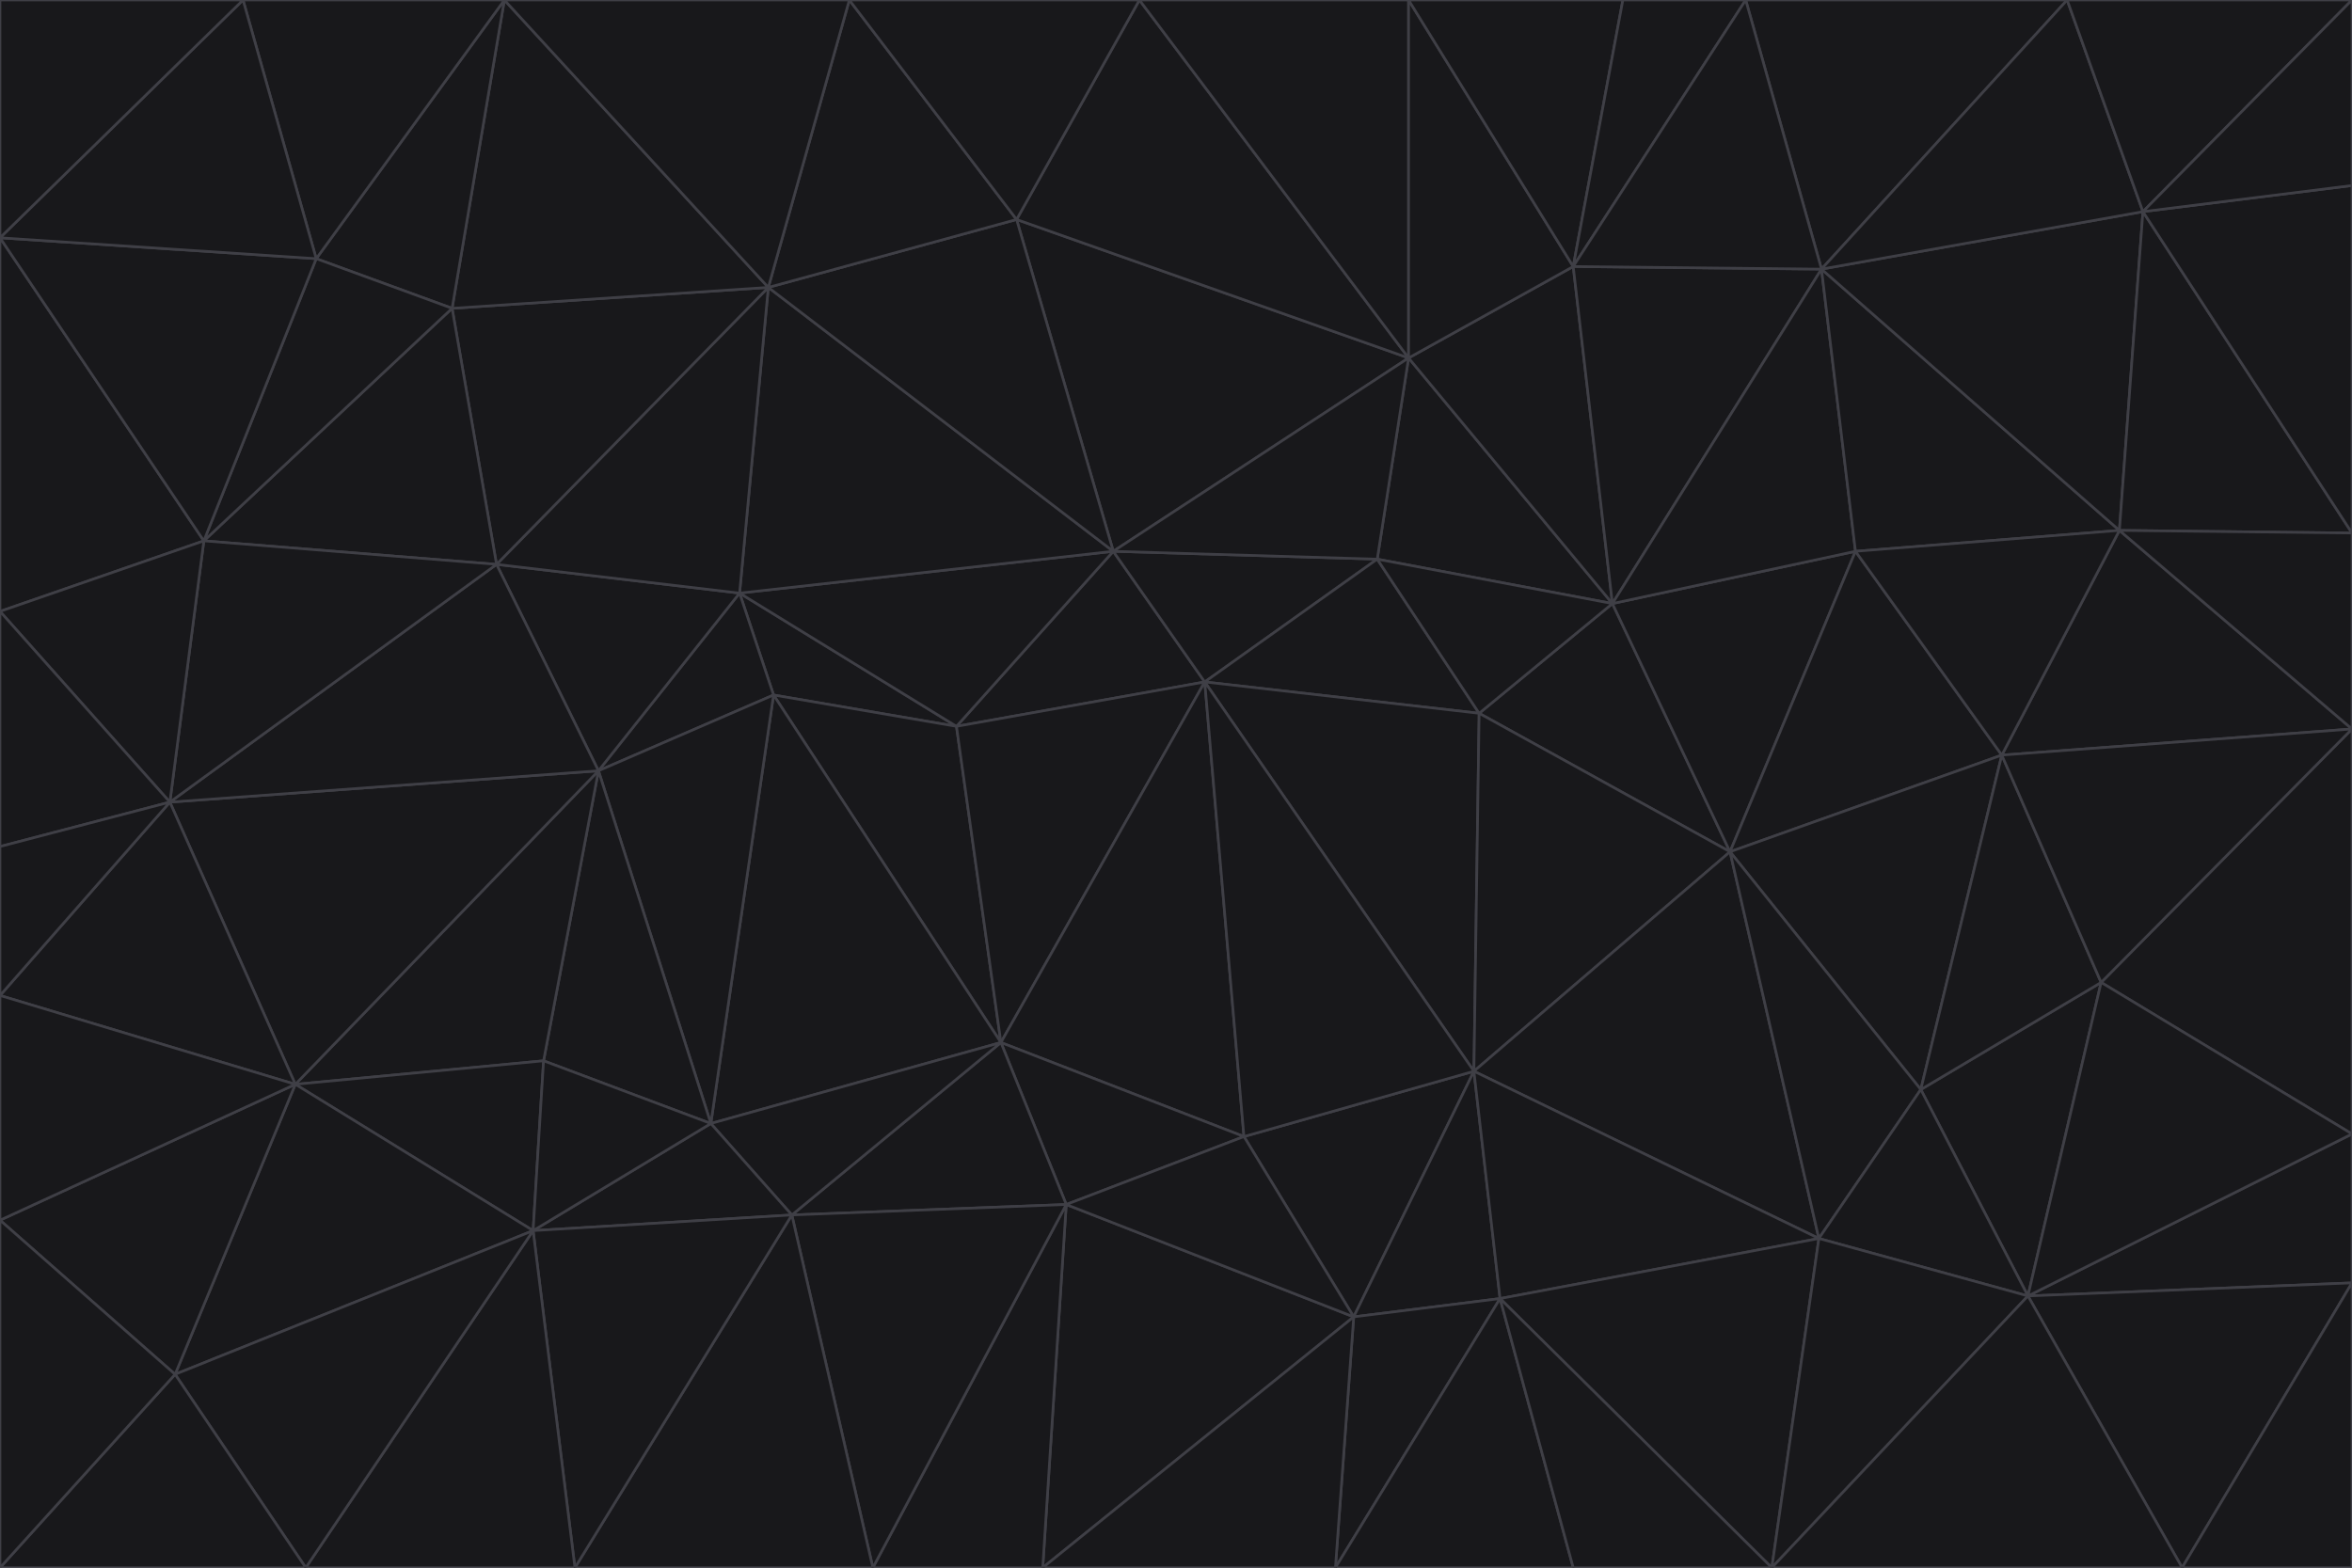 <svg id="visual" viewBox="0 0 900 600" width="900" height="600" xmlns="http://www.w3.org/2000/svg" xmlns:xlink="http://www.w3.org/1999/xlink" version="1.1"><g stroke-width="1" stroke-linejoin="bevel"><path d="M461 261L426 211L366 278Z" fill="#18181b" stroke="#3f3f46"></path><path d="M283 227L296 266L366 278Z" fill="#18181b" stroke="#3f3f46"></path><path d="M461 261L527 214L426 211Z" fill="#18181b" stroke="#3f3f46"></path><path d="M426 211L283 227L366 278Z" fill="#18181b" stroke="#3f3f46"></path><path d="M296 266L383 399L366 278Z" fill="#18181b" stroke="#3f3f46"></path><path d="M366 278L383 399L461 261Z" fill="#18181b" stroke="#3f3f46"></path><path d="M461 261L566 273L527 214Z" fill="#18181b" stroke="#3f3f46"></path><path d="M564 410L566 273L461 261Z" fill="#18181b" stroke="#3f3f46"></path><path d="M539 137L389 84L426 211Z" fill="#18181b" stroke="#3f3f46"></path><path d="M426 211L294 110L283 227Z" fill="#18181b" stroke="#3f3f46"></path><path d="M617 231L539 137L527 214Z" fill="#18181b" stroke="#3f3f46"></path><path d="M527 214L539 137L426 211Z" fill="#18181b" stroke="#3f3f46"></path><path d="M283 227L229 295L296 266Z" fill="#18181b" stroke="#3f3f46"></path><path d="M296 266L272 430L383 399Z" fill="#18181b" stroke="#3f3f46"></path><path d="M190 216L229 295L283 227Z" fill="#18181b" stroke="#3f3f46"></path><path d="M383 399L476 435L461 261Z" fill="#18181b" stroke="#3f3f46"></path><path d="M389 84L294 110L426 211Z" fill="#18181b" stroke="#3f3f46"></path><path d="M383 399L408 461L476 435Z" fill="#18181b" stroke="#3f3f46"></path><path d="M303 465L408 461L383 399Z" fill="#18181b" stroke="#3f3f46"></path><path d="M662 326L617 231L566 273Z" fill="#18181b" stroke="#3f3f46"></path><path d="M566 273L617 231L527 214Z" fill="#18181b" stroke="#3f3f46"></path><path d="M518 504L564 410L476 435Z" fill="#18181b" stroke="#3f3f46"></path><path d="M476 435L564 410L461 261Z" fill="#18181b" stroke="#3f3f46"></path><path d="M229 295L272 430L296 266Z" fill="#18181b" stroke="#3f3f46"></path><path d="M294 110L190 216L283 227Z" fill="#18181b" stroke="#3f3f46"></path><path d="M229 295L208 406L272 430Z" fill="#18181b" stroke="#3f3f46"></path><path d="M272 430L303 465L383 399Z" fill="#18181b" stroke="#3f3f46"></path><path d="M617 231L602 102L539 137Z" fill="#18181b" stroke="#3f3f46"></path><path d="M539 137L436 0L389 84Z" fill="#18181b" stroke="#3f3f46"></path><path d="M113 415L208 406L229 295Z" fill="#18181b" stroke="#3f3f46"></path><path d="M272 430L204 471L303 465Z" fill="#18181b" stroke="#3f3f46"></path><path d="M564 410L662 326L566 273Z" fill="#18181b" stroke="#3f3f46"></path><path d="M617 231L697 103L602 102Z" fill="#18181b" stroke="#3f3f46"></path><path d="M539 0L436 0L539 137Z" fill="#18181b" stroke="#3f3f46"></path><path d="M389 84L325 0L294 110Z" fill="#18181b" stroke="#3f3f46"></path><path d="M399 600L518 504L408 461Z" fill="#18181b" stroke="#3f3f46"></path><path d="M408 461L518 504L476 435Z" fill="#18181b" stroke="#3f3f46"></path><path d="M564 410L696 474L662 326Z" fill="#18181b" stroke="#3f3f46"></path><path d="M436 0L325 0L389 84Z" fill="#18181b" stroke="#3f3f46"></path><path d="M294 110L173 118L190 216Z" fill="#18181b" stroke="#3f3f46"></path><path d="M193 0L173 118L294 110Z" fill="#18181b" stroke="#3f3f46"></path><path d="M113 415L204 471L208 406Z" fill="#18181b" stroke="#3f3f46"></path><path d="M602 102L539 0L539 137Z" fill="#18181b" stroke="#3f3f46"></path><path d="M518 504L574 497L564 410Z" fill="#18181b" stroke="#3f3f46"></path><path d="M208 406L204 471L272 430Z" fill="#18181b" stroke="#3f3f46"></path><path d="M334 600L399 600L408 461Z" fill="#18181b" stroke="#3f3f46"></path><path d="M113 415L229 295L65 307Z" fill="#18181b" stroke="#3f3f46"></path><path d="M662 326L710 211L617 231Z" fill="#18181b" stroke="#3f3f46"></path><path d="M602 102L621 0L539 0Z" fill="#18181b" stroke="#3f3f46"></path><path d="M710 211L697 103L617 231Z" fill="#18181b" stroke="#3f3f46"></path><path d="M193 0L121 99L173 118Z" fill="#18181b" stroke="#3f3f46"></path><path d="M173 118L78 207L190 216Z" fill="#18181b" stroke="#3f3f46"></path><path d="M668 0L621 0L602 102Z" fill="#18181b" stroke="#3f3f46"></path><path d="M65 307L229 295L190 216Z" fill="#18181b" stroke="#3f3f46"></path><path d="M121 99L78 207L173 118Z" fill="#18181b" stroke="#3f3f46"></path><path d="M325 0L193 0L294 110Z" fill="#18181b" stroke="#3f3f46"></path><path d="M334 600L408 461L303 465Z" fill="#18181b" stroke="#3f3f46"></path><path d="M518 504L511 600L574 497Z" fill="#18181b" stroke="#3f3f46"></path><path d="M334 600L303 465L220 600Z" fill="#18181b" stroke="#3f3f46"></path><path d="M78 207L65 307L190 216Z" fill="#18181b" stroke="#3f3f46"></path><path d="M220 600L303 465L204 471Z" fill="#18181b" stroke="#3f3f46"></path><path d="M399 600L511 600L518 504Z" fill="#18181b" stroke="#3f3f46"></path><path d="M662 326L766 289L710 211Z" fill="#18181b" stroke="#3f3f46"></path><path d="M710 211L811 203L697 103Z" fill="#18181b" stroke="#3f3f46"></path><path d="M735 417L766 289L662 326Z" fill="#18181b" stroke="#3f3f46"></path><path d="M696 474L564 410L574 497Z" fill="#18181b" stroke="#3f3f46"></path><path d="M678 600L696 474L574 497Z" fill="#18181b" stroke="#3f3f46"></path><path d="M696 474L735 417L662 326Z" fill="#18181b" stroke="#3f3f46"></path><path d="M791 0L668 0L697 103Z" fill="#18181b" stroke="#3f3f46"></path><path d="M697 103L668 0L602 102Z" fill="#18181b" stroke="#3f3f46"></path><path d="M511 600L602 600L574 497Z" fill="#18181b" stroke="#3f3f46"></path><path d="M117 600L220 600L204 471Z" fill="#18181b" stroke="#3f3f46"></path><path d="M900 279L811 203L766 289Z" fill="#18181b" stroke="#3f3f46"></path><path d="M766 289L811 203L710 211Z" fill="#18181b" stroke="#3f3f46"></path><path d="M776 496L804 376L735 417Z" fill="#18181b" stroke="#3f3f46"></path><path d="M735 417L804 376L766 289Z" fill="#18181b" stroke="#3f3f46"></path><path d="M776 496L735 417L696 474Z" fill="#18181b" stroke="#3f3f46"></path><path d="M193 0L93 0L121 99Z" fill="#18181b" stroke="#3f3f46"></path><path d="M0 91L0 234L78 207Z" fill="#18181b" stroke="#3f3f46"></path><path d="M78 207L0 234L65 307Z" fill="#18181b" stroke="#3f3f46"></path><path d="M0 91L78 207L121 99Z" fill="#18181b" stroke="#3f3f46"></path><path d="M65 307L0 381L113 415Z" fill="#18181b" stroke="#3f3f46"></path><path d="M113 415L67 526L204 471Z" fill="#18181b" stroke="#3f3f46"></path><path d="M0 234L0 324L65 307Z" fill="#18181b" stroke="#3f3f46"></path><path d="M0 324L0 381L65 307Z" fill="#18181b" stroke="#3f3f46"></path><path d="M602 600L678 600L574 497Z" fill="#18181b" stroke="#3f3f46"></path><path d="M678 600L776 496L696 474Z" fill="#18181b" stroke="#3f3f46"></path><path d="M0 467L67 526L113 415Z" fill="#18181b" stroke="#3f3f46"></path><path d="M93 0L0 91L121 99Z" fill="#18181b" stroke="#3f3f46"></path><path d="M811 203L820 81L697 103Z" fill="#18181b" stroke="#3f3f46"></path><path d="M900 204L820 81L811 203Z" fill="#18181b" stroke="#3f3f46"></path><path d="M67 526L117 600L204 471Z" fill="#18181b" stroke="#3f3f46"></path><path d="M820 81L791 0L697 103Z" fill="#18181b" stroke="#3f3f46"></path><path d="M0 381L0 467L113 415Z" fill="#18181b" stroke="#3f3f46"></path><path d="M67 526L0 600L117 600Z" fill="#18181b" stroke="#3f3f46"></path><path d="M93 0L0 0L0 91Z" fill="#18181b" stroke="#3f3f46"></path><path d="M900 434L900 279L804 376Z" fill="#18181b" stroke="#3f3f46"></path><path d="M804 376L900 279L766 289Z" fill="#18181b" stroke="#3f3f46"></path><path d="M820 81L900 0L791 0Z" fill="#18181b" stroke="#3f3f46"></path><path d="M900 279L900 204L811 203Z" fill="#18181b" stroke="#3f3f46"></path><path d="M900 491L900 434L776 496Z" fill="#18181b" stroke="#3f3f46"></path><path d="M776 496L900 434L804 376Z" fill="#18181b" stroke="#3f3f46"></path><path d="M900 204L900 71L820 81Z" fill="#18181b" stroke="#3f3f46"></path><path d="M0 467L0 600L67 526Z" fill="#18181b" stroke="#3f3f46"></path><path d="M835 600L900 491L776 496Z" fill="#18181b" stroke="#3f3f46"></path><path d="M678 600L835 600L776 496Z" fill="#18181b" stroke="#3f3f46"></path><path d="M900 71L900 0L820 81Z" fill="#18181b" stroke="#3f3f46"></path><path d="M835 600L900 600L900 491Z" fill="#18181b" stroke="#3f3f46"></path></g></svg>